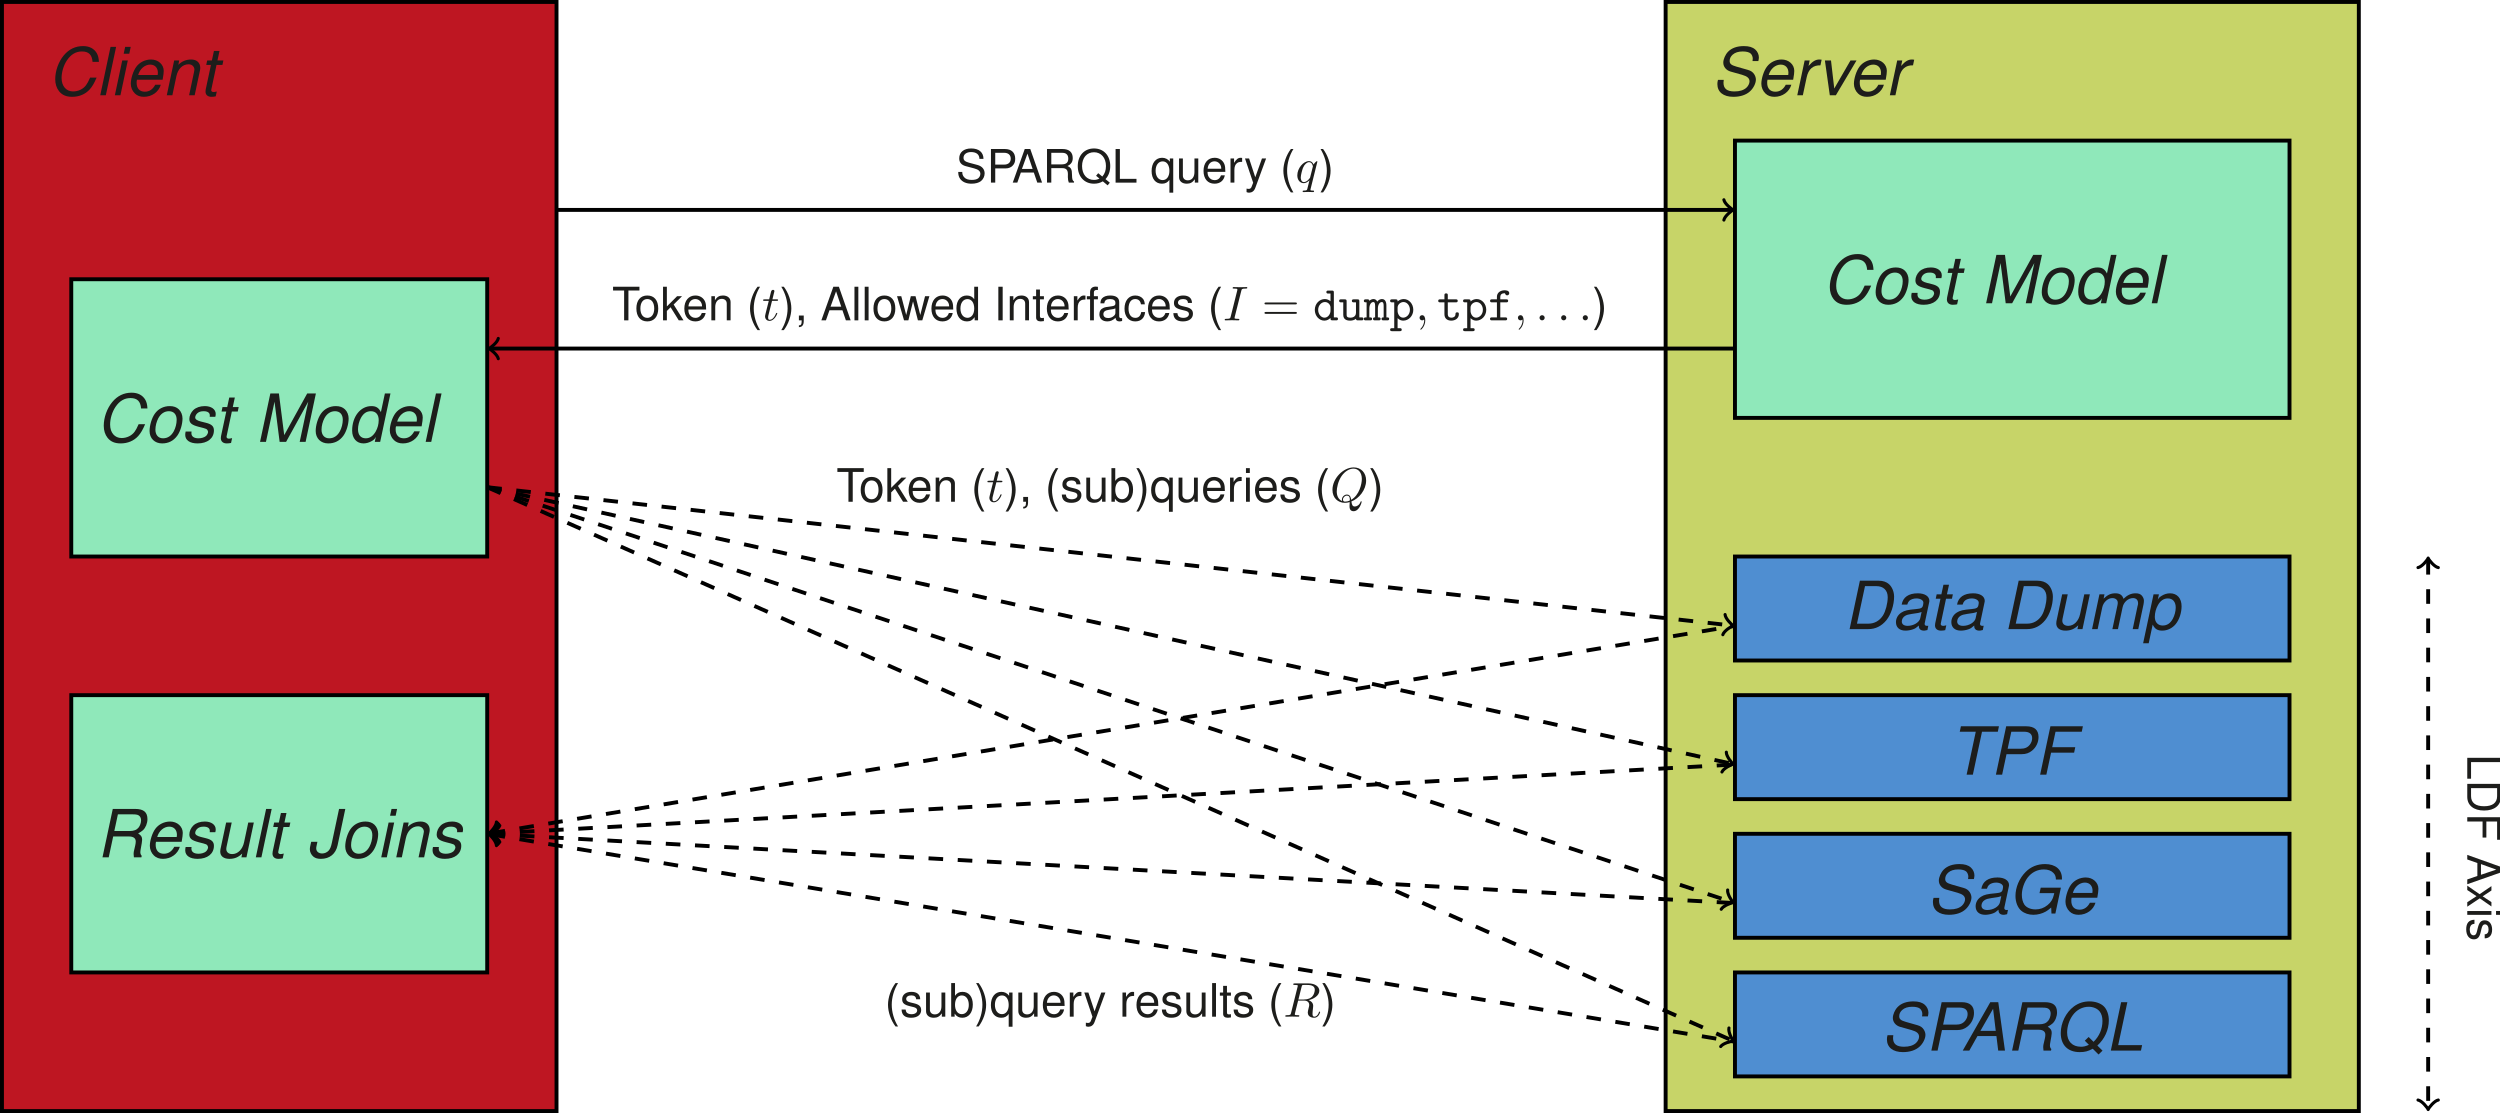 <?xml version='1.0'?>
<!-- This file was generated by dvisvgm 1.9.2 -->
<svg height='227.573pt' version='1.1' viewBox='-0.365 -15.31 511.159 227.573' width='511.159pt' xmlns='http://www.w3.org/2000/svg' xmlns:xlink='http://www.w3.org/1999/xlink'>
<defs>
<path d='M7.115 -2.974L7.481 0H8.866L7.495 -9.898H5.866L0.231 0H1.575L3.245 -2.974H7.115ZM6.979 -4.033H3.843L6.436 -8.554L6.979 -4.033Z' id='g2-65'/>
<path d='M10.455 -6.83C10.414 -7.631 10.278 -8.147 10.021 -8.608C9.464 -9.559 8.5 -10.061 7.223 -10.061C5.635 -10.061 4.318 -9.423 3.259 -8.147C2.186 -6.857 1.521 -4.983 1.521 -3.286C1.521 -2.335 1.792 -1.48 2.295 -0.842C2.919 -0.054 3.775 0.312 4.983 0.312C6.422 0.312 7.672 -0.217 8.554 -1.181C9.084 -1.765 9.518 -2.512 9.98 -3.612H8.649C8.31 -2.838 8.092 -2.43 7.848 -2.105C7.278 -1.29 6.246 -0.788 5.173 -0.788C3.761 -0.788 2.824 -1.887 2.824 -3.53C2.824 -4.766 3.232 -6.124 3.924 -7.156C4.752 -8.378 5.743 -8.961 6.993 -8.961C8.364 -8.961 9.043 -8.296 9.152 -6.83H10.455Z' id='g2-67'/>
<path d='M1.208 0H5.037C6.504 0 7.739 -0.611 8.731 -1.819C9.654 -2.946 10.306 -4.929 10.306 -6.626C10.306 -7.617 9.898 -8.622 9.26 -9.192C8.744 -9.654 8.025 -9.898 7.142 -9.898H3.313L1.208 0ZM2.716 -1.113L4.359 -8.785H6.68C8.133 -8.785 9.002 -7.93 9.002 -6.517C9.002 -5.268 8.568 -3.639 8.025 -2.783C7.319 -1.697 6.287 -1.113 5.051 -1.113H2.716Z' id='g2-68'/>
<path d='M3.462 -4.508H8.174L8.405 -5.621H3.693L4.372 -8.785H9.735L9.966 -9.898H3.327L1.222 0H2.498L3.462 -4.508Z' id='g2-70'/>
<path d='M10.767 -5.228H6.64L6.395 -4.114H9.409L9.328 -3.761C9.124 -2.865 8.731 -2.24 8.038 -1.67C7.305 -1.073 6.517 -0.788 5.581 -0.788C4.576 -0.788 3.707 -1.168 3.286 -1.792C2.974 -2.268 2.783 -2.987 2.783 -3.761C2.783 -4.956 3.259 -6.354 3.978 -7.305C4.807 -8.378 5.974 -8.961 7.291 -8.961C8.12 -8.961 8.798 -8.717 9.247 -8.242C9.6 -7.889 9.735 -7.522 9.749 -6.898H10.985V-6.993V-7.047V-7.128C10.985 -8.934 9.667 -10.061 7.536 -10.061C5.961 -10.061 4.63 -9.518 3.571 -8.459C2.268 -7.156 1.48 -5.309 1.48 -3.544C1.48 -2.268 1.942 -1.1 2.702 -0.489C3.327 0.027 4.209 0.312 5.132 0.312C6.015 0.312 6.952 0.068 7.685 -0.353C8.011 -0.543 8.269 -0.733 8.785 -1.168L8.839 0.054H9.64L10.767 -5.228Z' id='g2-71'/>
<path d='M6.612 -9.898L5.132 -2.933C4.97 -2.172 4.793 -1.724 4.494 -1.385C4.168 -1.018 3.666 -0.788 3.164 -0.788C2.43 -0.788 1.942 -1.208 1.942 -1.819C1.942 -1.969 1.955 -2.118 1.996 -2.281L2.186 -3.177H0.91L0.72 -2.308C0.665 -2.077 0.638 -1.847 0.638 -1.657C0.638 -1.073 0.923 -0.502 1.385 -0.122C1.765 0.177 2.227 0.312 2.892 0.312C4.684 0.312 5.934 -0.692 6.314 -2.471L7.889 -9.898H6.612Z' id='g2-74'/>
<path d='M4.467 -9.898H3.191L1.086 0H7.251L7.481 -1.113H2.593L4.467 -9.898Z' id='g2-76'/>
<path d='M6.341 0L10.876 -8.215L9.124 0H10.333L12.437 -9.898H10.659L5.961 -1.385L4.874 -9.898H3.123L1.018 0H2.227L3.978 -8.215L5.024 0H6.341Z' id='g2-77'/>
<path d='M3.408 -4.196H6.504C7.359 -4.196 7.997 -4.413 8.608 -4.902C9.464 -5.581 9.953 -6.612 9.953 -7.712C9.953 -9.152 9.097 -9.898 7.441 -9.898H3.34L1.236 0H2.512L3.408 -4.196ZM3.639 -5.309L4.386 -8.785H7.02C8.079 -8.785 8.649 -8.323 8.649 -7.468C8.649 -6.993 8.486 -6.545 8.174 -6.137C7.726 -5.567 7.142 -5.309 6.273 -5.309H3.639Z' id='g2-80'/>
<path d='M9.953 0.014L8.894 -1.032C10.387 -2.376 11.242 -4.236 11.242 -6.192C11.242 -7.319 10.876 -8.378 10.251 -9.016C9.6 -9.667 8.5 -10.061 7.291 -10.061S5.024 -9.708 4.087 -9.016C2.471 -7.807 1.412 -5.662 1.412 -3.585C1.412 -1.141 2.851 0.312 5.295 0.312C6.341 0.312 6.965 0.149 7.957 -0.38L9.138 0.801L9.953 0.014ZM7.115 -2.783L6.327 -2.023L7.169 -1.181C6.504 -0.883 6.11 -0.788 5.553 -0.788C3.775 -0.788 2.716 -1.874 2.716 -3.693C2.716 -4.929 3.15 -6.259 3.87 -7.237C4.644 -8.323 5.852 -8.961 7.128 -8.961C8.052 -8.961 8.907 -8.595 9.382 -7.984C9.749 -7.509 9.939 -6.857 9.939 -6.056C9.939 -4.44 9.301 -2.933 8.12 -1.792L7.115 -2.783Z' id='g2-81'/>
<path d='M3.449 -4.263H6.694C7.576 -4.263 8.065 -3.91 8.065 -3.245C8.065 -3.014 8.025 -2.729 7.957 -2.43C7.631 -1.073 7.631 -1.073 7.631 -0.638C7.631 -0.434 7.644 -0.285 7.685 0H9.219L9.287 -0.312C9.111 -0.475 9.002 -0.733 9.002 -1.032C9.002 -1.195 9.029 -1.426 9.084 -1.711C9.26 -2.634 9.369 -3.34 9.369 -3.585C9.369 -4.182 9.192 -4.467 8.554 -4.888C9.084 -5.187 9.301 -5.336 9.545 -5.553C10.088 -6.056 10.455 -6.965 10.455 -7.807C10.455 -9.247 9.667 -9.898 7.93 -9.898H3.367L1.263 0H2.539L3.449 -4.263ZM3.68 -5.377L4.413 -8.785H7.536C8.255 -8.785 8.608 -8.69 8.866 -8.405C9.043 -8.215 9.152 -7.902 9.152 -7.576C9.152 -7.074 8.948 -6.477 8.649 -6.096C8.255 -5.608 7.685 -5.377 6.816 -5.377H3.68Z' id='g2-82'/>
<path d='M9.586 -6.993C9.667 -7.373 9.695 -7.549 9.695 -7.753C9.695 -8.337 9.409 -8.961 8.961 -9.355C8.405 -9.844 7.685 -10.061 6.626 -10.061C5.228 -10.061 4.128 -9.667 3.394 -8.907C2.838 -8.337 2.417 -7.373 2.417 -6.68C2.417 -5.825 3.014 -5.105 3.924 -4.847L6.246 -4.196C7.332 -3.883 7.78 -3.49 7.78 -2.838C7.78 -2.417 7.522 -1.901 7.142 -1.548C6.585 -1.046 5.784 -0.788 4.698 -0.788C3.164 -0.788 2.458 -1.358 2.458 -2.593C2.458 -2.77 2.471 -2.892 2.512 -3.15H1.331C1.236 -2.797 1.208 -2.58 1.208 -2.295C1.208 -0.665 2.43 0.312 4.481 0.312C5.906 0.312 7.101 -0.081 7.902 -0.828C8.595 -1.466 9.084 -2.458 9.084 -3.218C9.084 -3.571 8.961 -3.951 8.758 -4.277C8.459 -4.752 8.065 -5.024 7.427 -5.2L5.092 -5.866C4.046 -6.164 3.72 -6.436 3.72 -7.033C3.72 -7.509 3.924 -7.93 4.318 -8.296C4.82 -8.744 5.485 -8.961 6.382 -8.961C7.142 -8.961 7.712 -8.812 8.011 -8.541C8.269 -8.31 8.445 -7.875 8.445 -7.481C8.445 -7.359 8.432 -7.264 8.391 -6.993H9.586Z' id='g2-83'/>
<path d='M6.694 -8.785H9.925L10.156 -9.898H2.376L2.145 -8.785H5.418L3.544 0H4.82L6.694 -8.785Z' id='g2-84'/>
<path d='M7.495 -0.692C7.373 -0.665 7.319 -0.665 7.264 -0.665C6.911 -0.665 6.748 -0.788 6.748 -1.059C6.748 -1.113 6.748 -1.154 6.762 -1.195L7.631 -5.282C7.712 -5.648 7.712 -5.648 7.712 -5.784C7.712 -6.707 6.775 -7.319 5.35 -7.319C3.462 -7.319 2.308 -6.517 2.05 -5.01H3.191C3.313 -5.39 3.408 -5.581 3.598 -5.771C3.897 -6.069 4.467 -6.273 5.051 -6.273C5.866 -6.273 6.49 -5.906 6.49 -5.404C6.49 -5.35 6.477 -5.255 6.463 -5.146L6.422 -4.902C6.3 -4.345 6.042 -4.196 5.051 -4.101C3.232 -3.938 2.661 -3.802 1.996 -3.381C1.29 -2.933 0.883 -2.213 0.883 -1.426C0.883 -0.339 1.616 0.312 2.838 0.312C3.313 0.312 3.883 0.217 4.372 0.041C4.807 -0.109 5.01 -0.244 5.567 -0.733V-0.638V-0.584C5.567 -0.027 5.947 0.312 6.599 0.312C6.748 0.312 6.789 0.312 7.128 0.231C7.156 0.217 7.237 0.204 7.319 0.19L7.495 -0.692ZM5.852 -2.227C5.676 -1.385 4.481 -0.665 3.286 -0.665C2.512 -0.665 2.077 -0.991 2.077 -1.561C2.077 -2.01 2.335 -2.458 2.743 -2.702C3.069 -2.906 3.476 -3.014 4.141 -3.109C5.418 -3.286 5.526 -3.299 6.124 -3.503L5.852 -2.227Z' id='g2-97'/>
<path d='M8.826 -9.898H7.685L6.87 -6.083C6.436 -6.965 5.893 -7.319 4.929 -7.319C2.675 -7.319 0.991 -5.173 0.991 -2.308C0.991 -0.72 1.901 0.312 3.313 0.312C3.897 0.312 4.521 0.122 5.065 -0.204C5.472 -0.448 5.648 -0.652 5.839 -1.032L5.621 0H6.721L8.826 -9.898ZM4.82 -6.273C5.825 -6.273 6.422 -5.594 6.422 -4.44C6.422 -3.639 6.205 -2.811 5.798 -2.105C5.268 -1.195 4.603 -0.733 3.775 -0.733C2.77 -0.733 2.186 -1.412 2.186 -2.58C2.186 -3.34 2.417 -4.209 2.783 -4.902C3.299 -5.839 3.951 -6.273 4.82 -6.273Z' id='g2-100'/>
<path d='M7.644 -3.177L7.685 -3.408C7.807 -4.06 7.875 -4.63 7.875 -4.997C7.875 -6.3 6.748 -7.319 5.282 -7.319C4.101 -7.319 2.96 -6.762 2.281 -5.852C1.643 -4.997 1.141 -3.449 1.141 -2.349C1.141 -1.616 1.453 -0.869 1.982 -0.367C2.458 0.095 3.055 0.312 3.829 0.312C5.458 0.312 6.857 -0.692 7.278 -2.159H6.137C5.648 -1.222 4.929 -0.733 4.019 -0.733C2.946 -0.733 2.335 -1.399 2.335 -2.553C2.335 -2.838 2.349 -2.974 2.403 -3.177H7.644ZM2.648 -4.155C3.001 -5.404 4.005 -6.273 5.105 -6.273C6.069 -6.273 6.68 -5.621 6.68 -4.603C6.68 -4.467 6.667 -4.372 6.64 -4.155H2.648Z' id='g2-101'/>
<path d='M3.544 -7.115H2.403L0.896 0H2.037L3.544 -7.115ZM4.141 -9.898H3.001L2.702 -8.5H3.843L4.141 -9.898Z' id='g2-105'/>
<path d='M4.168 -9.898H3.028L0.923 0H2.064L4.168 -9.898Z' id='g2-108'/>
<path d='M2.471 -7.115L0.964 0H2.105L3.055 -4.467C3.272 -5.499 4.196 -6.341 5.105 -6.341C5.771 -6.341 6.219 -5.961 6.219 -5.404C6.219 -5.255 6.205 -5.078 6.164 -4.902L5.119 0H6.259L7.21 -4.467C7.427 -5.526 8.364 -6.341 9.342 -6.341C9.98 -6.341 10.373 -5.947 10.373 -5.295C10.373 -5.092 10.373 -5.092 10.251 -4.63L9.274 0H10.414L11.487 -5.065C11.528 -5.214 11.568 -5.662 11.568 -5.811C11.568 -6.164 11.405 -6.545 11.134 -6.857C10.835 -7.183 10.469 -7.319 9.844 -7.319C8.961 -7.319 8.187 -6.965 7.386 -6.192C7.169 -6.952 6.64 -7.319 5.743 -7.319C4.82 -7.319 4.196 -7.047 3.327 -6.232L3.503 -7.115H2.471Z' id='g2-109'/>
<path d='M2.458 -7.115L0.95 0H2.091L2.919 -3.924C3.245 -5.418 4.196 -6.341 5.418 -6.341C6.096 -6.341 6.599 -5.866 6.599 -5.241C6.599 -5.16 6.572 -4.956 6.517 -4.739L5.513 0H6.653L7.739 -5.105C7.78 -5.282 7.794 -5.445 7.794 -5.621C7.794 -6.653 7.074 -7.319 5.947 -7.319C4.915 -7.319 4.019 -6.952 3.313 -6.232L3.49 -7.115H2.458Z' id='g2-110'/>
<path d='M5.214 -7.319C3.951 -7.319 2.838 -6.748 2.145 -5.743C1.534 -4.874 1.086 -3.381 1.086 -2.227C1.086 -0.72 2.132 0.312 3.652 0.312C4.956 0.312 5.988 -0.217 6.748 -1.263C7.373 -2.118 7.821 -3.598 7.821 -4.779C7.821 -5.499 7.549 -6.192 7.074 -6.653C6.612 -7.101 6.001 -7.319 5.214 -7.319ZM5.037 -6.273C6.042 -6.273 6.626 -5.621 6.626 -4.521C6.626 -3.72 6.395 -2.838 6.029 -2.159C5.513 -1.222 4.779 -0.733 3.843 -0.733C2.879 -0.733 2.281 -1.412 2.281 -2.498C2.281 -3.272 2.512 -4.168 2.879 -4.847C3.381 -5.771 4.141 -6.273 5.037 -6.273Z' id='g2-111'/>
<path d='M0.095 2.892H1.236L2.05 -0.923C2.471 -0.041 3.028 0.312 3.992 0.312C5.051 0.312 6.069 -0.177 6.762 -1.032C7.495 -1.928 7.957 -3.34 7.957 -4.671C7.957 -6.3 7.047 -7.319 5.594 -7.319C4.997 -7.319 4.399 -7.142 3.856 -6.789C3.422 -6.517 3.259 -6.341 3.082 -5.974L3.327 -7.115H2.227L0.095 2.892ZM5.146 -6.273C6.164 -6.273 6.762 -5.567 6.762 -4.399C6.762 -3.666 6.531 -2.783 6.164 -2.105C5.662 -1.181 4.983 -0.733 4.101 -0.733C3.109 -0.733 2.485 -1.412 2.485 -2.498C2.485 -3.313 2.716 -4.196 3.123 -4.902C3.625 -5.811 4.304 -6.273 5.146 -6.273Z' id='g2-112'/>
<path d='M2.444 -7.115L0.937 0H2.077L2.865 -3.693C3.218 -5.35 4.182 -6.178 5.676 -6.124L5.92 -7.278C5.743 -7.305 5.635 -7.319 5.485 -7.319C4.698 -7.319 4.087 -6.965 3.245 -6.001L3.476 -7.115H2.444Z' id='g2-114'/>
<path d='M6.979 -5.132C7.047 -5.418 7.061 -5.54 7.061 -5.716C7.061 -6.667 6.151 -7.319 4.834 -7.319C3.87 -7.319 3.041 -7.033 2.485 -6.504C1.996 -6.029 1.67 -5.323 1.67 -4.684C1.67 -3.856 2.145 -3.462 3.544 -3.096L4.549 -2.838C4.997 -2.716 5.2 -2.634 5.323 -2.485C5.418 -2.363 5.499 -2.159 5.499 -2.037C5.499 -1.792 5.282 -1.371 5.065 -1.195C4.725 -0.91 4.141 -0.733 3.557 -0.733C2.621 -0.733 2.091 -1.1 2.091 -1.779C2.091 -1.86 2.105 -1.982 2.118 -2.118H0.91C0.842 -1.806 0.828 -1.643 0.828 -1.426C0.828 -0.339 1.779 0.312 3.354 0.312C5.377 0.312 6.694 -0.733 6.694 -2.349C6.694 -3.177 6.246 -3.612 5.051 -3.91L4.019 -4.168C3.259 -4.359 2.865 -4.63 2.865 -4.983C2.865 -5.255 3.028 -5.594 3.272 -5.825C3.598 -6.137 4.005 -6.273 4.603 -6.273C5.404 -6.273 5.852 -5.961 5.852 -5.431C5.852 -5.336 5.852 -5.241 5.839 -5.132H6.979Z' id='g2-115'/>
<path d='M4.97 -7.115H3.761L4.182 -9.07H3.041L2.621 -7.115H1.657L1.466 -6.205H2.43L1.358 -1.181C1.331 -1.046 1.317 -0.896 1.317 -0.76C1.317 -0.095 1.779 0.312 2.525 0.312C2.797 0.312 3.218 0.272 3.408 0.217L3.625 -0.774C3.204 -0.679 3.136 -0.665 2.974 -0.665C2.675 -0.665 2.485 -0.815 2.485 -1.032C2.485 -1.073 2.498 -1.141 2.512 -1.222L3.571 -6.205H4.779L4.97 -7.115Z' id='g2-116'/>
<path d='M6.558 0L8.065 -7.115H6.925L6.069 -3.082C5.757 -1.616 4.793 -0.665 3.639 -0.665C2.906 -0.665 2.43 -1.073 2.43 -1.711C2.43 -1.819 2.444 -1.942 2.471 -2.077L3.544 -7.115H2.403L1.236 -1.629C1.208 -1.494 1.195 -1.344 1.195 -1.168C1.195 -0.244 1.901 0.312 3.069 0.312C4.128 0.312 4.902 -0.014 5.689 -0.774L5.526 0H6.558Z' id='g2-117'/>
<path d='M3.897 0L8.12 -7.115H6.884L3.571 -1.385L2.906 -7.115H1.657L2.661 0H3.897Z' id='g2-118'/>
<path d='M2.225 -6.874C1.282 -5.639 0.688 -3.923 0.688 -2.442C0.688 -0.952 1.282 0.764 2.225 1.999H2.744C1.914 0.651 1.452 -0.933 1.452 -2.442C1.452 -3.941 1.914 -5.535 2.744 -6.874H2.225Z' id='g4-40'/>
<path d='M0.877 1.999C1.82 0.764 2.414 -0.952 2.414 -2.433C2.414 -3.923 1.82 -5.639 0.877 -6.874H0.358C1.188 -5.525 1.65 -3.941 1.65 -2.433C1.65 -0.933 1.188 0.66 0.358 1.999H0.877Z' id='g4-41'/>
<path d='M0.82 -0.981V0H1.386V0.17C1.386 0.82 1.264 1.009 0.82 1.028V1.386C1.48 1.386 1.81 0.962 1.81 0.151V-0.981H0.82Z' id='g4-44'/>
<path d='M4.469 -2.065L5.177 0H6.157L3.743 -6.874H2.612L0.16 0H1.094L1.82 -2.065H4.469ZM4.224 -2.8H2.037L3.168 -5.931L4.224 -2.8Z' id='g4-65'/>
<path d='M0.839 0H3.489C5.224 0 6.289 -1.301 6.289 -3.442C6.289 -5.573 5.233 -6.874 3.489 -6.874H0.839V0ZM1.716 -0.773V-6.101H3.338C4.696 -6.101 5.412 -5.186 5.412 -3.432C5.412 -1.697 4.696 -0.773 3.338 -0.773H1.716Z' id='g4-68'/>
<path d='M1.726 -3.13H5.007V-3.904H1.726V-6.101H5.459V-6.874H0.849V0H1.726V-3.13Z' id='g4-70'/>
<path d='M1.829 -6.874H0.943V0H1.829V-6.874Z' id='g4-73'/>
<path d='M1.631 -6.874H0.754V0H5.026V-0.773H1.631V-6.874Z' id='g4-76'/>
<path d='M1.735 -2.914H3.894C4.432 -2.914 4.856 -3.074 5.224 -3.404C5.639 -3.781 5.818 -4.224 5.818 -4.856C5.818 -6.148 5.054 -6.874 3.696 -6.874H0.858V0H1.735V-2.914ZM1.735 -3.687V-6.101H3.564C4.403 -6.101 4.903 -5.648 4.903 -4.894S4.403 -3.687 3.564 -3.687H1.735Z' id='g4-80'/>
<path d='M6.912 0.009L6.025 -0.717C6.676 -1.433 6.996 -2.32 6.996 -3.404C6.996 -5.535 5.657 -6.987 3.677 -6.987S0.358 -5.535 0.358 -3.385S1.697 0.217 3.677 0.217C4.356 0.217 4.922 0.066 5.478 -0.264L6.468 0.556L6.912 0.009ZM4.535 -1.933L4.102 -1.405L4.799 -0.82C4.394 -0.632 4.083 -0.556 3.668 -0.556C2.206 -0.556 1.235 -1.688 1.235 -3.385S2.216 -6.214 3.677 -6.214S6.12 -5.082 6.12 -3.394C6.12 -2.508 5.884 -1.82 5.375 -1.245L4.535 -1.933Z' id='g4-81'/>
<path d='M1.754 -2.961H4.017C4.799 -2.961 5.148 -2.584 5.148 -1.735L5.139 -1.122C5.139 -0.698 5.214 -0.283 5.337 0H6.402V-0.217C6.072 -0.443 6.006 -0.688 5.987 -1.603C5.978 -2.734 5.799 -3.074 5.054 -3.394C5.827 -3.772 6.138 -4.253 6.138 -5.035C6.138 -6.223 5.393 -6.874 4.045 -6.874H0.877V0H1.754V-2.961ZM1.754 -3.734V-6.101H3.875C4.366 -6.101 4.649 -6.025 4.865 -5.837C5.101 -5.639 5.224 -5.327 5.224 -4.913C5.224 -4.102 4.809 -3.734 3.875 -3.734H1.754Z' id='g4-82'/>
<path d='M5.62 -4.856C5.61 -6.204 4.686 -6.987 3.102 -6.987C1.594 -6.987 0.66 -6.214 0.66 -4.969C0.66 -4.13 1.103 -3.602 2.008 -3.366L3.715 -2.914C4.583 -2.687 4.979 -2.338 4.979 -1.801C4.979 -1.433 4.781 -1.056 4.488 -0.849C4.215 -0.66 3.781 -0.556 3.225 -0.556C2.48 -0.556 1.971 -0.735 1.641 -1.131C1.386 -1.433 1.273 -1.763 1.282 -2.188H0.453C0.462 -1.556 0.585 -1.141 0.858 -0.764C1.33 -0.123 2.122 0.217 3.168 0.217C3.989 0.217 4.658 0.028 5.101 -0.311C5.563 -0.679 5.855 -1.292 5.855 -1.886C5.855 -2.734 5.327 -3.357 4.394 -3.611L2.668 -4.073C1.839 -4.3 1.537 -4.564 1.537 -5.092C1.537 -5.789 2.15 -6.252 3.074 -6.252C4.168 -6.252 4.781 -5.752 4.79 -4.856H5.62Z' id='g4-83'/>
<path d='M3.338 -6.101H5.591V-6.874H0.198V-6.101H2.461V0H3.338V-6.101Z' id='g4-84'/>
<path d='M5.045 -0.462C4.96 -0.443 4.922 -0.443 4.875 -0.443C4.601 -0.443 4.451 -0.585 4.451 -0.83V-3.734C4.451 -4.611 3.809 -5.082 2.593 -5.082C1.876 -5.082 1.282 -4.875 0.952 -4.507C0.726 -4.253 0.632 -3.97 0.613 -3.479H1.405C1.471 -4.083 1.829 -4.356 2.565 -4.356C3.272 -4.356 3.668 -4.092 3.668 -3.621V-3.413C3.668 -3.083 3.47 -2.942 2.848 -2.866C1.735 -2.725 1.565 -2.687 1.264 -2.565C0.688 -2.329 0.396 -1.886 0.396 -1.245C0.396 -0.349 1.018 0.217 2.018 0.217C2.64 0.217 3.14 0 3.696 -0.509C3.753 -0.009 3.998 0.217 4.507 0.217C4.667 0.217 4.79 0.198 5.045 0.132V-0.462ZM3.668 -1.556C3.668 -1.292 3.592 -1.131 3.357 -0.915C3.036 -0.622 2.65 -0.471 2.188 -0.471C1.575 -0.471 1.216 -0.764 1.216 -1.264C1.216 -1.782 1.565 -2.046 2.404 -2.169C3.234 -2.282 3.404 -2.32 3.668 -2.442V-1.556Z' id='g4-97'/>
<path d='M0.509 -6.874V0H1.216V-0.632C1.594 -0.057 2.093 0.217 2.782 0.217C4.083 0.217 4.931 -0.849 4.931 -2.489C4.931 -4.092 4.121 -5.082 2.819 -5.082C2.14 -5.082 1.66 -4.828 1.292 -4.271V-6.874H0.509ZM2.668 -4.347C3.545 -4.347 4.111 -3.583 4.111 -2.404C4.111 -1.282 3.526 -0.519 2.668 -0.519C1.839 -0.519 1.292 -1.273 1.292 -2.433S1.839 -4.347 2.668 -4.347Z' id='g4-98'/>
<path d='M4.441 -3.281C4.403 -3.762 4.3 -4.073 4.111 -4.347C3.772 -4.809 3.178 -5.082 2.489 -5.082C1.16 -5.082 0.292 -4.026 0.292 -2.386C0.292 -0.792 1.141 0.217 2.48 0.217C3.659 0.217 4.403 -0.49 4.498 -1.697H3.706C3.574 -0.905 3.168 -0.509 2.499 -0.509C1.631 -0.509 1.113 -1.216 1.113 -2.386C1.113 -3.621 1.622 -4.356 2.48 -4.356C3.14 -4.356 3.555 -3.97 3.649 -3.281H4.441Z' id='g4-99'/>
<path d='M4.667 -6.874H3.885V-4.319C3.555 -4.818 3.027 -5.082 2.367 -5.082C1.084 -5.082 0.245 -4.055 0.245 -2.48C0.245 -0.811 1.065 0.217 2.395 0.217C3.074 0.217 3.545 -0.038 3.97 -0.651V0H4.667V-6.874ZM2.499 -4.347C3.347 -4.347 3.885 -3.592 3.885 -2.414C3.885 -1.273 3.338 -0.519 2.508 -0.519C1.641 -0.519 1.065 -1.282 1.065 -2.433S1.641 -4.347 2.499 -4.347Z' id='g4-100'/>
<path d='M4.837 -2.206C4.837 -2.961 4.781 -3.413 4.639 -3.781C4.319 -4.592 3.564 -5.082 2.64 -5.082C1.264 -5.082 0.377 -4.026 0.377 -2.404S1.235 0.217 2.621 0.217C3.753 0.217 4.535 -0.424 4.733 -1.499H3.941C3.724 -0.849 3.281 -0.509 2.65 -0.509C2.15 -0.509 1.726 -0.735 1.462 -1.15C1.273 -1.433 1.207 -1.716 1.198 -2.206H4.837ZM1.216 -2.848C1.282 -3.762 1.839 -4.356 2.631 -4.356C3.404 -4.356 3.998 -3.715 3.998 -2.904C3.998 -2.885 3.998 -2.866 3.989 -2.848H1.216Z' id='g4-101'/>
<path d='M2.433 -4.941H1.612V-5.714C1.612 -6.044 1.801 -6.214 2.159 -6.214C2.225 -6.214 2.254 -6.214 2.433 -6.204V-6.855C2.254 -6.893 2.15 -6.902 1.99 -6.902C1.264 -6.902 0.83 -6.487 0.83 -5.78V-4.941H0.17V-4.3H0.83V0H1.612V-4.3H2.433V-4.941Z' id='g4-102'/>
<path d='M1.414 -4.941H0.632V0H1.414V-4.941ZM1.414 -6.874H0.622V-5.884H1.414V-6.874Z' id='g4-105'/>
<path d='M1.33 -6.874H0.547V0H1.33V-1.924L2.093 -2.678L3.762 0H4.733L2.716 -3.234L4.432 -4.941H3.423L1.33 -2.848V-6.874Z' id='g4-107'/>
<path d='M1.433 -6.874H0.641V0H1.433V-6.874Z' id='g4-108'/>
<path d='M0.66 -4.941V0H1.452V-2.725C1.452 -3.734 1.98 -4.394 2.791 -4.394C3.413 -4.394 3.809 -4.017 3.809 -3.423V0H4.592V-3.734C4.592 -4.554 3.979 -5.082 3.027 -5.082C2.291 -5.082 1.82 -4.799 1.386 -4.111V-4.941H0.66Z' id='g4-110'/>
<path d='M2.565 -5.082C1.179 -5.082 0.339 -4.092 0.339 -2.433S1.169 0.217 2.574 0.217C3.96 0.217 4.809 -0.773 4.809 -2.395C4.809 -4.102 3.989 -5.082 2.565 -5.082ZM2.574 -4.356C3.46 -4.356 3.989 -3.63 3.989 -2.404C3.989 -1.245 3.442 -0.509 2.574 -0.509C1.697 -0.509 1.16 -1.235 1.16 -2.433C1.16 -3.621 1.697 -4.356 2.574 -4.356Z' id='g4-111'/>
<path d='M4.667 2.056V-4.941H3.97V-4.281C3.602 -4.799 3.046 -5.082 2.395 -5.082C1.094 -5.082 0.245 -4.017 0.245 -2.376C0.245 -0.773 1.056 0.217 2.357 0.217C3.046 0.217 3.517 -0.028 3.885 -0.566V2.056H4.667ZM2.508 -4.347C3.347 -4.347 3.885 -3.592 3.885 -2.404C3.885 -1.273 3.338 -0.519 2.508 -0.519C1.641 -0.519 1.065 -1.282 1.065 -2.433C1.065 -3.574 1.641 -4.347 2.508 -4.347Z' id='g4-113'/>
<path d='M0.651 -4.941V0H1.443V-2.565C1.443 -3.272 1.622 -3.734 1.999 -4.007C2.244 -4.187 2.48 -4.243 3.027 -4.253V-5.054C2.895 -5.073 2.829 -5.082 2.725 -5.082C2.216 -5.082 1.829 -4.781 1.377 -4.045V-4.941H0.651Z' id='g4-114'/>
<path d='M4.13 -3.564C4.121 -4.535 3.479 -5.082 2.338 -5.082C1.188 -5.082 0.443 -4.488 0.443 -3.574C0.443 -2.8 0.839 -2.433 2.008 -2.15L2.744 -1.971C3.291 -1.839 3.508 -1.641 3.508 -1.282C3.508 -0.82 3.046 -0.509 2.357 -0.509C1.933 -0.509 1.575 -0.632 1.377 -0.839C1.254 -0.981 1.198 -1.122 1.15 -1.471H0.321C0.358 -0.33 0.999 0.217 2.291 0.217C3.536 0.217 4.328 -0.396 4.328 -1.348C4.328 -2.084 3.913 -2.489 2.932 -2.725L2.178 -2.904C1.537 -3.055 1.264 -3.262 1.264 -3.611C1.264 -4.064 1.669 -4.356 2.31 -4.356C2.942 -4.356 3.281 -4.083 3.3 -3.564H4.13Z' id='g4-115'/>
<path d='M2.395 -4.941H1.584V-6.299H0.801V-4.941H0.132V-4.3H0.801V-0.566C0.801 -0.066 1.141 0.217 1.754 0.217C1.942 0.217 2.131 0.198 2.395 0.151V-0.509C2.291 -0.481 2.169 -0.471 2.018 -0.471C1.678 -0.471 1.584 -0.566 1.584 -0.915V-4.3H2.395V-4.941Z' id='g4-116'/>
<path d='M4.545 0V-4.941H3.762V-2.14C3.762 -1.131 3.234 -0.471 2.414 -0.471C1.792 -0.471 1.396 -0.849 1.396 -1.443V-4.941H0.613V-1.131C0.613 -0.311 1.226 0.217 2.188 0.217C2.914 0.217 3.376 -0.038 3.838 -0.688V0H4.545Z' id='g4-117'/>
<path d='M5.224 0L6.676 -4.941H5.789L4.809 -1.094L3.838 -4.941H2.876L1.933 -1.094L0.924 -4.941H0.057L1.49 0H2.376L3.328 -3.875L4.328 0H5.224Z' id='g4-119'/>
<path d='M2.753 -2.555L4.413 -4.941H3.526L2.338 -3.149L1.15 -4.941H0.255L1.905 -2.518L0.16 0H1.056L2.31 -1.895L3.545 0H4.46L2.753 -2.555Z' id='g4-120'/>
<path d='M3.659 -4.941L2.291 -1.094L1.028 -4.941H0.189L1.858 0.019L1.556 0.801C1.433 1.15 1.254 1.282 0.924 1.282C0.811 1.282 0.679 1.264 0.509 1.226V1.933C0.669 2.018 0.83 2.056 1.037 2.056C1.292 2.056 1.565 1.971 1.773 1.82C2.018 1.641 2.159 1.433 2.31 1.037L4.507 -4.941H3.659Z' id='g4-121'/>
<path d='M1.913 -0.528C1.913 -0.817 1.674 -1.056 1.385 -1.056S0.857 -0.817 0.857 -0.528S1.096 0 1.385 0S1.913 -0.239 1.913 -0.528Z' id='g5-58'/>
<path d='M2.022 -0.01C2.022 -0.667 1.773 -1.056 1.385 -1.056C1.056 -1.056 0.857 -0.807 0.857 -0.528C0.857 -0.259 1.056 0 1.385 0C1.504 0 1.634 -0.04 1.734 -0.13C1.763 -0.149 1.773 -0.159 1.783 -0.159S1.803 -0.149 1.803 -0.01C1.803 0.727 1.455 1.325 1.126 1.654C1.016 1.763 1.016 1.783 1.016 1.813C1.016 1.883 1.066 1.923 1.116 1.923C1.225 1.923 2.022 1.156 2.022 -0.01Z' id='g5-59'/>
<path d='M3.726 -6.037C3.816 -6.396 3.846 -6.496 4.633 -6.496C4.872 -6.496 4.951 -6.496 4.951 -6.685C4.951 -6.804 4.842 -6.804 4.802 -6.804C4.513 -6.804 3.776 -6.775 3.487 -6.775C3.188 -6.775 2.461 -6.804 2.162 -6.804C2.092 -6.804 1.963 -6.804 1.963 -6.605C1.963 -6.496 2.052 -6.496 2.242 -6.496C2.66 -6.496 2.929 -6.496 2.929 -6.306C2.929 -6.257 2.929 -6.237 2.909 -6.147L1.564 -0.777C1.474 -0.408 1.445 -0.309 0.658 -0.309C0.428 -0.309 0.339 -0.309 0.339 -0.11C0.339 0 0.458 0 0.488 0C0.777 0 1.504 -0.03 1.793 -0.03C2.092 -0.03 2.829 0 3.128 0C3.208 0 3.328 0 3.328 -0.189C3.328 -0.309 3.248 -0.309 3.029 -0.309C2.849 -0.309 2.8 -0.309 2.6 -0.329C2.391 -0.349 2.351 -0.389 2.351 -0.498C2.351 -0.578 2.371 -0.658 2.391 -0.727L3.726 -6.037Z' id='g5-73'/>
<path d='M4.364 -0.06C5.908 -0.648 7.372 -2.421 7.372 -4.344C7.372 -5.948 6.316 -7.024 4.832 -7.024C2.68 -7.024 0.488 -4.762 0.488 -2.441C0.488 -0.787 1.604 0.219 3.039 0.219C3.288 0.219 3.626 0.179 4.015 0.07C3.975 0.687 3.975 0.707 3.975 0.837C3.975 1.156 3.975 1.933 4.802 1.933C5.988 1.933 6.466 0.11 6.466 0C6.466 -0.07 6.396 -0.1 6.356 -0.1C6.276 -0.1 6.257 -0.05 6.237 0.01C5.998 0.717 5.42 0.966 5.071 0.966C4.613 0.966 4.463 0.697 4.364 -0.06ZM2.481 -0.139C1.704 -0.448 1.365 -1.225 1.365 -2.122C1.365 -2.809 1.624 -4.224 2.381 -5.3C3.108 -6.316 4.045 -6.775 4.772 -6.775C5.768 -6.775 6.496 -5.998 6.496 -4.663C6.496 -3.666 5.988 -1.335 4.314 -0.399C4.264 -0.747 4.164 -1.474 3.437 -1.474C2.909 -1.474 2.421 -0.976 2.421 -0.458C2.421 -0.259 2.481 -0.149 2.481 -0.139ZM3.098 -0.03C2.959 -0.03 2.64 -0.03 2.64 -0.458C2.64 -0.857 3.019 -1.255 3.437 -1.255S4.045 -1.016 4.045 -0.408C4.045 -0.259 4.035 -0.249 3.935 -0.209C3.676 -0.1 3.377 -0.03 3.098 -0.03Z' id='g5-81'/>
<path d='M3.736 -6.117C3.796 -6.356 3.826 -6.456 4.015 -6.486C4.105 -6.496 4.423 -6.496 4.623 -6.496C5.33 -6.496 6.436 -6.496 6.436 -5.509C6.436 -5.171 6.276 -4.483 5.888 -4.095C5.629 -3.836 5.101 -3.517 4.204 -3.517H3.088L3.736 -6.117ZM5.171 -3.387C6.177 -3.606 7.362 -4.304 7.362 -5.31C7.362 -6.167 6.466 -6.804 5.161 -6.804H2.321C2.122 -6.804 2.032 -6.804 2.032 -6.605C2.032 -6.496 2.122 -6.496 2.311 -6.496C2.331 -6.496 2.521 -6.496 2.69 -6.476C2.869 -6.456 2.959 -6.446 2.959 -6.316C2.959 -6.276 2.949 -6.247 2.919 -6.127L1.584 -0.777C1.484 -0.389 1.465 -0.309 0.677 -0.309C0.498 -0.309 0.408 -0.309 0.408 -0.11C0.408 0 0.528 0 0.548 0C0.827 0 1.524 -0.03 1.803 -0.03S2.79 0 3.068 0C3.148 0 3.268 0 3.268 -0.199C3.268 -0.309 3.178 -0.309 2.989 -0.309C2.62 -0.309 2.341 -0.309 2.341 -0.488C2.341 -0.548 2.361 -0.598 2.371 -0.658L3.029 -3.298H4.214C5.121 -3.298 5.3 -2.74 5.3 -2.391C5.3 -2.242 5.22 -1.933 5.161 -1.704C5.091 -1.425 5.001 -1.056 5.001 -0.857C5.001 0.219 6.197 0.219 6.326 0.219C7.173 0.219 7.522 -0.787 7.522 -0.927C7.522 -1.046 7.412 -1.046 7.402 -1.046C7.313 -1.046 7.293 -0.976 7.273 -0.907C7.024 -0.169 6.595 0 6.366 0C6.037 0 5.968 -0.219 5.968 -0.608C5.968 -0.917 6.027 -1.425 6.067 -1.743C6.087 -1.883 6.107 -2.072 6.107 -2.212C6.107 -2.979 5.44 -3.288 5.171 -3.387Z' id='g5-82'/>
<path d='M4.503 -4.294C4.503 -4.334 4.473 -4.394 4.403 -4.394C4.294 -4.394 3.895 -3.995 3.726 -3.706C3.507 -4.244 3.118 -4.403 2.8 -4.403C1.624 -4.403 0.399 -2.929 0.399 -1.484C0.399 -0.508 0.986 0.11 1.714 0.11C2.142 0.11 2.531 -0.13 2.889 -0.488C2.8 -0.139 2.471 1.205 2.441 1.295C2.361 1.574 2.281 1.614 1.724 1.624C1.594 1.624 1.494 1.624 1.494 1.823C1.494 1.833 1.494 1.933 1.624 1.933C1.943 1.933 2.291 1.903 2.62 1.903C2.959 1.903 3.318 1.933 3.646 1.933C3.696 1.933 3.826 1.933 3.826 1.734C3.826 1.624 3.726 1.624 3.567 1.624C3.088 1.624 3.088 1.554 3.088 1.465C3.088 1.395 3.108 1.335 3.128 1.245L4.503 -4.294ZM1.743 -0.11C1.146 -0.11 1.106 -0.877 1.106 -1.046C1.106 -1.524 1.395 -2.61 1.564 -3.029C1.873 -3.766 2.391 -4.184 2.8 -4.184C3.447 -4.184 3.587 -3.377 3.587 -3.308C3.587 -3.248 3.039 -1.066 3.009 -1.026C2.859 -0.747 2.301 -0.11 1.743 -0.11Z' id='g5-113'/>
<path d='M2.052 -3.985H2.989C3.188 -3.985 3.288 -3.985 3.288 -4.184C3.288 -4.294 3.188 -4.294 3.009 -4.294H2.132C2.491 -5.709 2.54 -5.908 2.54 -5.968C2.54 -6.137 2.421 -6.237 2.252 -6.237C2.222 -6.237 1.943 -6.227 1.853 -5.878L1.465 -4.294H0.528C0.329 -4.294 0.229 -4.294 0.229 -4.105C0.229 -3.985 0.309 -3.985 0.508 -3.985H1.385C0.667 -1.156 0.628 -0.986 0.628 -0.807C0.628 -0.269 1.006 0.11 1.544 0.11C2.56 0.11 3.128 -1.345 3.128 -1.425C3.128 -1.524 3.049 -1.524 3.009 -1.524C2.919 -1.524 2.909 -1.494 2.859 -1.385C2.431 -0.349 1.903 -0.11 1.564 -0.11C1.355 -0.11 1.255 -0.239 1.255 -0.568C1.255 -0.807 1.275 -0.877 1.315 -1.046L2.052 -3.985Z' id='g5-116'/>
<path d='M6.844 -3.258C6.994 -3.258 7.183 -3.258 7.183 -3.457S6.994 -3.656 6.854 -3.656H0.887C0.747 -3.656 0.558 -3.656 0.558 -3.457S0.747 -3.258 0.897 -3.258H6.844ZM6.854 -1.325C6.994 -1.325 7.183 -1.325 7.183 -1.524S6.994 -1.724 6.844 -1.724H0.897C0.747 -1.724 0.558 -1.724 0.558 -1.524S0.747 -1.325 0.887 -1.325H6.854Z' id='g6-61'/>
<path d='M3.567 -0.498C3.567 -0.139 3.567 0 3.965 0H4.692C4.852 0 5.101 0 5.101 -0.309C5.101 -0.608 4.842 -0.608 4.702 -0.608H4.254V-5.679C4.254 -5.988 4.194 -6.087 3.856 -6.087H3.128C2.969 -6.087 2.72 -6.087 2.72 -5.778C2.72 -5.479 2.979 -5.479 3.118 -5.479H3.567V-3.905C3.238 -4.194 2.829 -4.354 2.401 -4.354C1.315 -4.354 0.359 -3.407 0.359 -2.142C0.359 -0.907 1.255 0.06 2.311 0.06C2.869 0.06 3.288 -0.209 3.567 -0.498ZM3.567 -2.64V-1.933C3.567 -1.375 3.118 -0.548 2.351 -0.548C1.644 -0.548 1.046 -1.255 1.046 -2.142C1.046 -3.098 1.743 -3.746 2.441 -3.746C3.078 -3.746 3.567 -3.188 3.567 -2.64Z' id='g0-100'/>
<path d='M2.521 -3.686H3.736C3.885 -3.686 4.135 -3.686 4.135 -3.985C4.135 -4.294 3.895 -4.294 3.736 -4.294H2.521V-4.762C2.521 -5.539 3.188 -5.539 3.487 -5.539C3.487 -5.499 3.577 -5.111 3.925 -5.111C4.125 -5.111 4.354 -5.27 4.354 -5.549C4.354 -6.147 3.557 -6.147 3.397 -6.147C2.6 -6.147 1.833 -5.689 1.833 -4.822V-4.294H0.837C0.677 -4.294 0.428 -4.294 0.428 -3.985C0.428 -3.686 0.677 -3.686 0.827 -3.686H1.833V-0.608H0.827C0.677 -0.608 0.418 -0.608 0.418 -0.309C0.418 0 0.677 0 0.827 0H3.527C3.676 0 3.935 0 3.935 -0.299C3.935 -0.608 3.676 -0.608 3.527 -0.608H2.521V-3.686Z' id='g0-102'/>
<path d='M1.086 -3.995C1.066 -4.294 0.867 -4.294 0.687 -4.294H0.369C0.219 -4.294 -0.04 -4.294 -0.04 -3.995C-0.04 -3.686 0.169 -3.686 0.528 -3.686V-0.608C0.169 -0.608 -0.04 -0.608 -0.04 -0.299C-0.04 0 0.229 0 0.369 0H1.245C1.395 0 1.654 0 1.654 -0.299C1.654 -0.608 1.445 -0.608 1.086 -0.608V-2.391C1.086 -3.278 1.494 -3.746 1.903 -3.746C2.132 -3.746 2.271 -3.577 2.271 -2.929V-0.608C2.082 -0.608 1.833 -0.608 1.833 -0.299C1.833 0 2.102 0 2.242 0H2.989C3.138 0 3.397 0 3.397 -0.299C3.397 -0.608 3.188 -0.608 2.829 -0.608V-2.391C2.829 -3.278 3.238 -3.746 3.646 -3.746C3.875 -3.746 4.015 -3.577 4.015 -2.929V-0.608C3.826 -0.608 3.577 -0.608 3.577 -0.299C3.577 0 3.846 0 3.985 0H4.732C4.882 0 5.141 0 5.141 -0.299C5.141 -0.608 4.932 -0.608 4.573 -0.608V-3.019C4.573 -3.218 4.573 -4.354 3.686 -4.354C3.387 -4.354 2.979 -4.224 2.7 -3.836C2.55 -4.174 2.271 -4.354 1.943 -4.354C1.624 -4.354 1.325 -4.214 1.086 -3.995Z' id='g0-109'/>
<path d='M1.654 -2.63C1.654 -3.218 2.232 -3.746 2.859 -3.746C3.597 -3.746 4.174 -3.019 4.174 -2.152C4.174 -1.196 3.477 -0.548 2.78 -0.548C2.002 -0.548 1.654 -1.425 1.654 -1.903V-2.63ZM1.654 -0.448C2.062 -0.03 2.491 0.06 2.809 0.06C3.895 0.06 4.862 -0.887 4.862 -2.152C4.862 -3.377 3.975 -4.354 2.919 -4.354C2.441 -4.354 1.993 -4.174 1.654 -3.865C1.654 -4.154 1.634 -4.294 1.255 -4.294H0.528C0.369 -4.294 0.12 -4.294 0.12 -3.985C0.12 -3.686 0.379 -3.686 0.518 -3.686H0.966V1.604H0.528C0.369 1.604 0.12 1.604 0.12 1.913C0.12 2.212 0.379 2.212 0.518 2.212H2.102C2.242 2.212 2.501 2.212 2.501 1.913C2.501 1.604 2.252 1.604 2.092 1.604H1.654V-0.448Z' id='g0-112'/>
<path d='M2.212 -3.686H3.846C3.995 -3.686 4.244 -3.686 4.244 -3.985C4.244 -4.294 4.005 -4.294 3.846 -4.294H2.212V-5.111C2.212 -5.3 2.212 -5.519 1.873 -5.519C1.524 -5.519 1.524 -5.31 1.524 -5.111V-4.294H0.658C0.498 -4.294 0.249 -4.294 0.249 -3.985C0.249 -3.686 0.498 -3.686 0.648 -3.686H1.524V-1.255C1.524 -0.299 2.202 0.06 2.929 0.06C3.666 0.06 4.473 -0.369 4.473 -1.255C4.473 -1.435 4.473 -1.644 4.125 -1.644C3.796 -1.644 3.786 -1.435 3.786 -1.265C3.776 -0.648 3.208 -0.548 2.979 -0.548C2.212 -0.548 2.212 -1.066 2.212 -1.315V-3.686Z' id='g0-116'/>
<path d='M3.567 -0.319C3.577 0 3.786 0 3.965 0H4.692C4.852 0 5.101 0 5.101 -0.309C5.101 -0.608 4.842 -0.608 4.702 -0.608H4.254V-3.885C4.254 -4.194 4.194 -4.294 3.856 -4.294H3.128C2.969 -4.294 2.72 -4.294 2.72 -3.985C2.72 -3.686 2.979 -3.686 3.118 -3.686H3.567V-1.564C3.567 -0.667 2.76 -0.548 2.441 -0.548C1.654 -0.548 1.654 -0.877 1.654 -1.196V-3.885C1.654 -4.194 1.594 -4.294 1.255 -4.294H0.528C0.369 -4.294 0.12 -4.294 0.12 -3.985C0.12 -3.686 0.379 -3.686 0.518 -3.686H0.966V-1.136C0.966 -0.179 1.654 0.06 2.381 0.06C2.79 0.06 3.198 -0.04 3.567 -0.319Z' id='g0-117'/>
</defs>
<g id='page1'>
<path d='M113.422 -14.91V211.863H0.035V-14.91ZM0.035 211.863' fill='#be1622'/>
<path d='M113.422 -14.91V211.863H0.035V-14.91ZM0.035 211.863' fill='none' stroke='#000000' stroke-miterlimit='10.037' stroke-width='0.8'/>
<g fill='#1d1d1b' transform='matrix(1 0 0 1 -47.323 -37.61)'>
<use x='56.728' xlink:href='#g2-67' y='41.784'/>
<use x='66.531' xlink:href='#g2-108' y='41.784'/>
<use x='69.546' xlink:href='#g2-105' y='41.784'/>
<use x='72.56' xlink:href='#g2-101' y='41.784'/>
<use x='80.109' xlink:href='#g2-110' y='41.784'/>
<use x='87.659' xlink:href='#g2-116' y='41.784'/>
</g>
<path d='M340.195 -14.91V211.863H481.929V-14.91ZM481.929 211.863' fill='#c7d468'/>
<path d='M340.195 -14.91V211.863H481.929V-14.91ZM481.929 211.863' fill='none' stroke='#000000' stroke-miterlimit='10.037' stroke-width='0.8'/>
<g fill='#1d1d1b' transform='matrix(1 0 0 1 292.839 -37.61)'>
<use x='56.728' xlink:href='#g2-83' y='41.784'/>
<use x='65.785' xlink:href='#g2-101' y='41.784'/>
<use x='73.334' xlink:href='#g2-114' y='41.784'/>
<use x='78.264' xlink:href='#g2-118' y='41.784'/>
<use x='84.712' xlink:href='#g2-101' y='41.784'/>
<use x='92.261' xlink:href='#g2-114' y='41.784'/>
</g>
<path d='M354.371 13.438V70.133H467.758V13.438ZM467.758 70.133' fill='#8fe8ba'/>
<path d='M354.371 13.438V70.133H467.758V13.438ZM467.758 70.133' fill='none' stroke='#000000' stroke-miterlimit='10.037' stroke-width='0.8'/>
<g fill='#1d1d1b' transform='matrix(1 0 0 1 315.517 4.91)'>
<use x='56.728' xlink:href='#g2-67' y='41.784'/>
<use x='66.531' xlink:href='#g2-111' y='41.784'/>
<use x='74.081' xlink:href='#g2-115' y='41.784'/>
<use x='80.87' xlink:href='#g2-116' y='41.784'/>
<use x='89.187' xlink:href='#g2-77' y='41.784'/>
<use x='100.497' xlink:href='#g2-111' y='41.784'/>
<use x='108.046' xlink:href='#g2-100' y='41.784'/>
<use x='115.596' xlink:href='#g2-101' y='41.784'/>
<use x='123.145' xlink:href='#g2-108' y='41.784'/>
</g>
<path d='M113.422 27.609H353.664' fill='none' stroke='#000000' stroke-miterlimit='10.037' stroke-width='0.8'/>
<path d='M352.109 25.539C352.238 26.316 353.664 27.48 354.05 27.609C353.664 27.742 352.238 28.906 352.109 29.684' fill='none' stroke='#000000' stroke-linecap='round' stroke-linejoin='round' stroke-miterlimit='10.037' stroke-width='0.64'/>
<g fill='#1d1d1b' transform='matrix(1 0 0 1 138.374 -19.752)'>
<use x='56.728' xlink:href='#g4-83' y='41.784'/>
<use x='63.017' xlink:href='#g4-80' y='41.784'/>
<use x='68.171' xlink:href='#g4-65' y='41.784'/>
<use x='74.46' xlink:href='#g4-82' y='41.784'/>
<use x='81.268' xlink:href='#g4-81' y='41.784'/>
<use x='88.604' xlink:href='#g4-76' y='41.784'/>
<use x='96.477' xlink:href='#g4-113' y='41.784'/>
<use x='101.72' xlink:href='#g4-117' y='41.784'/>
<use x='106.962' xlink:href='#g4-101' y='41.784'/>
<use x='112.205' xlink:href='#g4-114' y='41.784'/>
<use x='115.628' xlink:href='#g4-121' y='41.784'/>
<use x='122.974' xlink:href='#g4-40' y='41.784'/>
<use x='126.114' xlink:href='#g5-113' y='41.784'/>
<use x='130.902' xlink:href='#g4-41' y='41.784'/>
</g>
<path d='M99.957 55.957H354.371' fill='none' stroke='#000000' stroke-miterlimit='10.037' stroke-width='0.8'/>
<path d='M101.512 58.031C101.379 57.254 99.957 56.086 99.566 55.957C99.957 55.828 101.379 54.664 101.512 53.887' fill='none' stroke='#000000' stroke-linecap='round' stroke-linejoin='round' stroke-miterlimit='10.037' stroke-width='0.64'/>
<g fill='#1d1d1b' transform='matrix(1 0 0 1 68.058 8.406)'>
<use x='56.728' xlink:href='#g4-84' y='41.784'/>
<use x='61.354' xlink:href='#g4-111' y='41.784'/>
<use x='66.596' xlink:href='#g4-107' y='41.784'/>
<use x='71.122' xlink:href='#g4-101' y='41.784'/>
<use x='76.364' xlink:href='#g4-110' y='41.784'/>
<use x='84.238' xlink:href='#g4-40' y='41.784'/>
<use x='87.378' xlink:href='#g5-116' y='41.784'/>
<use x='90.962' xlink:href='#g4-41' y='41.784'/>
<use x='94.102' xlink:href='#g4-44' y='41.784'/>
<use x='99.354' xlink:href='#g4-65' y='41.784'/>
<use x='105.643' xlink:href='#g4-108' y='41.784'/>
<use x='107.736' xlink:href='#g4-108' y='41.784'/>
<use x='109.829' xlink:href='#g4-111' y='41.784'/>
<use x='114.93' xlink:href='#g4-119' y='41.784'/>
<use x='121.643' xlink:href='#g4-101' y='41.784'/>
<use x='126.886' xlink:href='#g4-100' y='41.784'/>
<use x='134.759' xlink:href='#g4-73' y='41.784'/>
<use x='137.381' xlink:href='#g4-110' y='41.784'/>
<use x='142.623' xlink:href='#g4-116' y='41.784'/>
<use x='145.244' xlink:href='#g4-101' y='41.784'/>
<use x='150.487' xlink:href='#g4-114' y='41.784'/>
<use x='153.627' xlink:href='#g4-102' y='41.784'/>
<use x='155.964' xlink:href='#g4-97' y='41.784'/>
<use x='161.207' xlink:href='#g4-99' y='41.784'/>
<use x='165.921' xlink:href='#g4-101' y='41.784'/>
<use x='171.164' xlink:href='#g4-115' y='41.784'/>
<use x='178.509' xlink:href='#g4-40' y='41.784'/>
<use x='181.649' xlink:href='#g5-73' y='41.784'/>
<use x='189.561' xlink:href='#g6-61' y='41.784'/>
<use x='200.048' xlink:href='#g0-100' y='41.784'/>
<use x='205.259' xlink:href='#g0-117' y='41.784'/>
<use x='210.47' xlink:href='#g0-109' y='41.784'/>
<use x='215.681' xlink:href='#g0-112' y='41.784'/>
<use x='220.97' xlink:href='#g5-59' y='41.784'/>
<use x='225.387' xlink:href='#g0-116' y='41.784'/>
<use x='230.598' xlink:href='#g0-112' y='41.784'/>
<use x='235.809' xlink:href='#g0-102' y='41.784'/>
<use x='241.078' xlink:href='#g5-59' y='41.784'/>
<use x='245.496' xlink:href='#g5-58' y='41.784'/>
<use x='249.913' xlink:href='#g5-58' y='41.784'/>
<use x='254.331' xlink:href='#g5-58' y='41.784'/>
<use x='257.119' xlink:href='#g4-41' y='41.784'/>
</g>
<path d='M14.207 41.785V98.477H99.25V41.785ZM99.25 98.477' fill='#8fe8ba'/>
<path d='M14.207 41.785V98.477H99.25V41.785ZM99.25 98.477' fill='none' stroke='#000000' stroke-miterlimit='10.037' stroke-width='0.8'/>
<g fill='#1d1d1b' transform='matrix(1 0 0 1 -37.401 33.257)'>
<use x='56.728' xlink:href='#g2-67' y='41.784'/>
<use x='66.531' xlink:href='#g2-111' y='41.784'/>
<use x='74.081' xlink:href='#g2-115' y='41.784'/>
<use x='80.87' xlink:href='#g2-116' y='41.784'/>
<use x='89.187' xlink:href='#g2-77' y='41.784'/>
<use x='100.497' xlink:href='#g2-111' y='41.784'/>
<use x='108.046' xlink:href='#g2-100' y='41.784'/>
<use x='115.596' xlink:href='#g2-101' y='41.784'/>
<use x='123.145' xlink:href='#g2-108' y='41.784'/>
</g>
<path d='M354.371 98.477V119.738H467.758V98.477ZM467.758 119.738' fill='#4f8ed1'/>
<path d='M354.371 98.477V119.738H467.758V98.477ZM467.758 119.738' fill='none' stroke='#000000' stroke-miterlimit='10.037' stroke-width='0.8'/>
<g fill='#1d1d1b' transform='matrix(1 0 0 1 319.875 71.535)'>
<use x='56.728' xlink:href='#g2-68' y='41.784'/>
<use x='66.531' xlink:href='#g2-97' y='41.784'/>
<use x='74.081' xlink:href='#g2-116' y='41.784'/>
<use x='77.855' xlink:href='#g2-97' y='41.784'/>
<use x='89.193' xlink:href='#g2-68' y='41.784'/>
<use x='98.996' xlink:href='#g2-117' y='41.784'/>
<use x='106.546' xlink:href='#g2-109' y='41.784'/>
<use x='117.856' xlink:href='#g2-112' y='41.784'/>
</g>
<path d='M354.371 126.824V148.086H467.758V126.824ZM467.758 148.086' fill='#4f8ed1'/>
<path d='M354.371 126.824V148.086H467.758V126.824ZM467.758 148.086' fill='none' stroke='#000000' stroke-miterlimit='10.037' stroke-width='0.8'/>
<g fill='#1d1d1b' transform='matrix(1 0 0 1 341.463 101.303)'>
<use x='56.728' xlink:href='#g2-84' y='41.784'/>
<use x='65.024' xlink:href='#g2-80' y='41.784'/>
<use x='74.081' xlink:href='#g2-70' y='41.784'/>
</g>
<path d='M354.371 155.172V176.433H467.758V155.172ZM467.758 176.433' fill='#4f8ed1'/>
<path d='M354.371 155.172V176.433H467.758V155.172ZM467.758 176.433' fill='none' stroke='#000000' stroke-miterlimit='10.037' stroke-width='0.8'/>
<g fill='#1d1d1b' transform='matrix(1 0 0 1 336.911 129.636)'>
<use x='56.728' xlink:href='#g2-83' y='41.784'/>
<use x='65.785' xlink:href='#g2-97' y='41.784'/>
<use x='73.334' xlink:href='#g2-71' y='41.784'/>
<use x='83.897' xlink:href='#g2-101' y='41.784'/>
</g>
<path d='M354.371 183.519V204.777H467.758V183.519ZM467.758 204.777' fill='#4f8ed1'/>
<path d='M354.371 183.519V204.777H467.758V183.519ZM467.758 204.777' fill='none' stroke='#000000' stroke-miterlimit='10.037' stroke-width='0.8'/>
<g fill='#1d1d1b' transform='matrix(1 0 0 1 327.507 157.714)'>
<use x='56.728' xlink:href='#g2-83' y='41.784'/>
<use x='65.785' xlink:href='#g2-80' y='41.784'/>
<use x='73.206' xlink:href='#g2-65' y='41.784'/>
<use x='82.262' xlink:href='#g2-82' y='41.784'/>
<use x='92.065' xlink:href='#g2-81' y='41.784'/>
<use x='102.629' xlink:href='#g2-76' y='41.784'/>
</g>
<path d='M99.25 84.305L353.668 112.574' fill='none' stroke='#000000' stroke-dasharray='2.989,2.989' stroke-miterlimit='10.037' stroke-width='0.8'/>
<path d='M352.352 110.344C352.395 111.129 353.68 112.445 354.055 112.617C353.653 112.703 352.11 113.703 351.895 114.461' fill='none' stroke='#000000' stroke-linecap='round' stroke-linejoin='round' stroke-miterlimit='10.037' stroke-width='0.64'/>
<g fill='#1d1d1b' transform='matrix(1 0 0 1 113.922 45.498)'>
<use x='56.728' xlink:href='#g4-84' y='41.784'/>
<use x='61.354' xlink:href='#g4-111' y='41.784'/>
<use x='66.596' xlink:href='#g4-107' y='41.784'/>
<use x='71.122' xlink:href='#g4-101' y='41.784'/>
<use x='76.364' xlink:href='#g4-110' y='41.784'/>
<use x='84.238' xlink:href='#g4-40' y='41.784'/>
<use x='87.378' xlink:href='#g5-116' y='41.784'/>
<use x='90.962' xlink:href='#g4-41' y='41.784'/>
<use x='94.102' xlink:href='#g4-44' y='41.784'/>
<use x='99.354' xlink:href='#g4-40' y='41.784'/>
<use x='102.494' xlink:href='#g4-115' y='41.784'/>
<use x='107.208' xlink:href='#g4-117' y='41.784'/>
<use x='112.451' xlink:href='#g4-98' y='41.784'/>
<use x='117.693' xlink:href='#g4-41' y='41.784'/>
<use x='120.833' xlink:href='#g4-113' y='41.784'/>
<use x='126.076' xlink:href='#g4-117' y='41.784'/>
<use x='131.318' xlink:href='#g4-101' y='41.784'/>
<use x='136.561' xlink:href='#g4-114' y='41.784'/>
<use x='139.843' xlink:href='#g4-105' y='41.784'/>
<use x='141.936' xlink:href='#g4-101' y='41.784'/>
<use x='147.178' xlink:href='#g4-115' y='41.784'/>
<use x='154.524' xlink:href='#g4-40' y='41.784'/>
<use x='157.664' xlink:href='#g5-81' y='41.784'/>
<use x='165.51' xlink:href='#g4-41' y='41.784'/>
</g>
<path d='M99.25 84.305L353.679 140.844' fill='none' stroke='#000000' stroke-dasharray='2.989,2.989' stroke-miterlimit='10.037' stroke-width='0.8'/>
<path d='M352.609 138.485C352.57 139.27 353.707 140.719 354.059 140.93C353.652 140.973 352.008 141.801 351.711 142.532' fill='none' stroke='#000000' stroke-linecap='round' stroke-linejoin='round' stroke-miterlimit='10.037' stroke-width='0.64'/>
<path d='M99.25 84.305L353.699 169.121' fill='none' stroke='#000000' stroke-dasharray='2.989,2.989' stroke-miterlimit='10.037' stroke-width='0.8'/>
<path d='M352.879 166.66C352.754 167.441 353.738 169 354.066 169.242C353.656 169.242 351.934 169.898 351.566 170.598' fill='none' stroke='#000000' stroke-linecap='round' stroke-linejoin='round' stroke-miterlimit='10.037' stroke-width='0.641'/>
<path d='M99.25 84.305L353.722 197.402' fill='none' stroke='#000000' stroke-dasharray='2.989,2.989' stroke-miterlimit='10.037' stroke-width='0.8'/>
<path d='M353.144 194.875C352.945 195.641 353.773 197.285 354.078 197.563C353.668 197.523 351.89 198.012 351.457 198.668' fill='none' stroke='#000000' stroke-linecap='round' stroke-linejoin='round' stroke-miterlimit='10.037' stroke-width='0.641'/>
<path d='M14.207 126.824V183.519H99.25V126.824ZM99.25 183.519' fill='#8fe8ba'/>
<path d='M14.207 126.824V183.519H99.25V126.824ZM99.25 183.519' fill='none' stroke='#000000' stroke-miterlimit='10.037' stroke-width='0.801'/>
<g fill='#1d1d1b' transform='matrix(1 0 0 1 -37.401 118.199)'>
<use x='56.728' xlink:href='#g2-82' y='41.784'/>
<use x='66.531' xlink:href='#g2-101' y='41.784'/>
<use x='74.081' xlink:href='#g2-115' y='41.784'/>
<use x='80.87' xlink:href='#g2-117' y='41.784'/>
<use x='88.419' xlink:href='#g2-108' y='41.784'/>
<use x='91.433' xlink:href='#g2-116' y='41.784'/>
<use x='99.75' xlink:href='#g2-74' y='41.784'/>
<use x='106.539' xlink:href='#g2-111' y='41.784'/>
<use x='114.088' xlink:href='#g2-105' y='41.784'/>
<use x='117.103' xlink:href='#g2-110' y='41.784'/>
<use x='124.652' xlink:href='#g2-115' y='41.784'/>
</g>
<path d='M99.945 155.054L354.371 112.652' fill='none' stroke='#000000' stroke-dasharray='2.989,2.989' stroke-miterlimit='10.037' stroke-width='0.8'/>
<path d='M101.824 156.844C101.566 156.098 99.969 155.183 99.562 155.117C99.926 154.926 101.141 153.543 101.141 152.754' fill='none' stroke='#000000' stroke-linecap='round' stroke-linejoin='round' stroke-miterlimit='10.037' stroke-width='0.641'/>
<path d='M99.953 155.133L354.371 141' fill='none' stroke='#000000' stroke-dasharray='2.989,2.989' stroke-miterlimit='10.037' stroke-width='0.8'/>
<path d='M101.621 157.117C101.449 156.347 99.961 155.261 99.566 155.152C99.949 155.004 101.305 153.761 101.391 152.976' fill='none' stroke='#000000' stroke-linecap='round' stroke-linejoin='round' stroke-miterlimit='10.037' stroke-width='0.64'/>
<path d='M99.953 155.211L354.371 169.343' fill='none' stroke='#000000' stroke-dasharray='2.989,2.989' stroke-miterlimit='10.037' stroke-width='0.8'/>
<path d='M101.391 157.367C101.305 156.582 99.949 155.34 99.566 155.188C99.961 155.082 101.449 153.996 101.621 153.227' fill='none' stroke='#000000' stroke-linecap='round' stroke-linejoin='round' stroke-miterlimit='10.037' stroke-width='0.64'/>
<path d='M99.945 155.289L354.371 197.691' fill='none' stroke='#000000' stroke-dasharray='2.989,2.989' stroke-miterlimit='10.037' stroke-width='0.8'/>
<path d='M101.141 157.59C101.141 156.801 99.926 155.414 99.562 155.223C99.969 155.16 101.566 154.242 101.824 153.496' fill='none' stroke='#000000' stroke-linecap='round' stroke-linejoin='round' stroke-miterlimit='10.037' stroke-width='0.641'/>
<g fill='#1d1d1b' transform='matrix(1 0 0 1 123.784 150.784)'>
<use x='56.728' xlink:href='#g4-40' y='41.784'/>
<use x='59.868' xlink:href='#g4-115' y='41.784'/>
<use x='64.583' xlink:href='#g4-117' y='41.784'/>
<use x='69.825' xlink:href='#g4-98' y='41.784'/>
<use x='75.068' xlink:href='#g4-41' y='41.784'/>
<use x='78.208' xlink:href='#g4-113' y='41.784'/>
<use x='83.45' xlink:href='#g4-117' y='41.784'/>
<use x='88.693' xlink:href='#g4-101' y='41.784'/>
<use x='93.935' xlink:href='#g4-114' y='41.784'/>
<use x='97.359' xlink:href='#g4-121' y='41.784'/>
<use x='104.705' xlink:href='#g4-114' y='41.784'/>
<use x='107.844' xlink:href='#g4-101' y='41.784'/>
<use x='113.087' xlink:href='#g4-115' y='41.784'/>
<use x='117.801' xlink:href='#g4-117' y='41.784'/>
<use x='123.044' xlink:href='#g4-108' y='41.784'/>
<use x='125.137' xlink:href='#g4-116' y='41.784'/>
<use x='127.758' xlink:href='#g4-115' y='41.784'/>
<use x='135.104' xlink:href='#g4-40' y='41.784'/>
<use x='138.244' xlink:href='#g5-82' y='41.784'/>
<use x='145.857' xlink:href='#g4-41' y='41.784'/>
</g>
<path d='M496.105 99.184V211.156' fill='none' stroke='#000000' stroke-dasharray='2.989,2.989' stroke-miterlimit='10.037' stroke-width='0.8'/>
<path d='M494.031 100.738C494.809 100.609 495.973 99.184 496.106 98.797C496.235 99.184 497.399 100.609 498.176 100.738' fill='none' stroke='#000000' stroke-linecap='round' stroke-linejoin='round' stroke-miterlimit='10.037' stroke-width='0.64'/>
<path d='M498.176 209.606C497.399 209.735 496.235 211.156 496.106 211.547C495.973 211.156 494.809 209.735 494.031 209.606' fill='none' stroke='#000000' stroke-linecap='round' stroke-linejoin='round' stroke-miterlimit='10.037' stroke-width='0.64'/>
<g fill='#1d1d1b' transform='matrix(0 1 -1 0 545.885 82.154)'>
<use x='56.728' xlink:href='#g4-76' y='41.784'/>
<use x='61.971' xlink:href='#g4-68' y='41.784'/>
<use x='68.779' xlink:href='#g4-70' y='41.784'/>
<use x='77.171' xlink:href='#g4-65' y='41.784'/>
<use x='83.46' xlink:href='#g4-120' y='41.784'/>
<use x='88.174' xlink:href='#g4-105' y='41.784'/>
<use x='90.268' xlink:href='#g4-115' y='41.784'/>
</g>
</g>
</svg>
